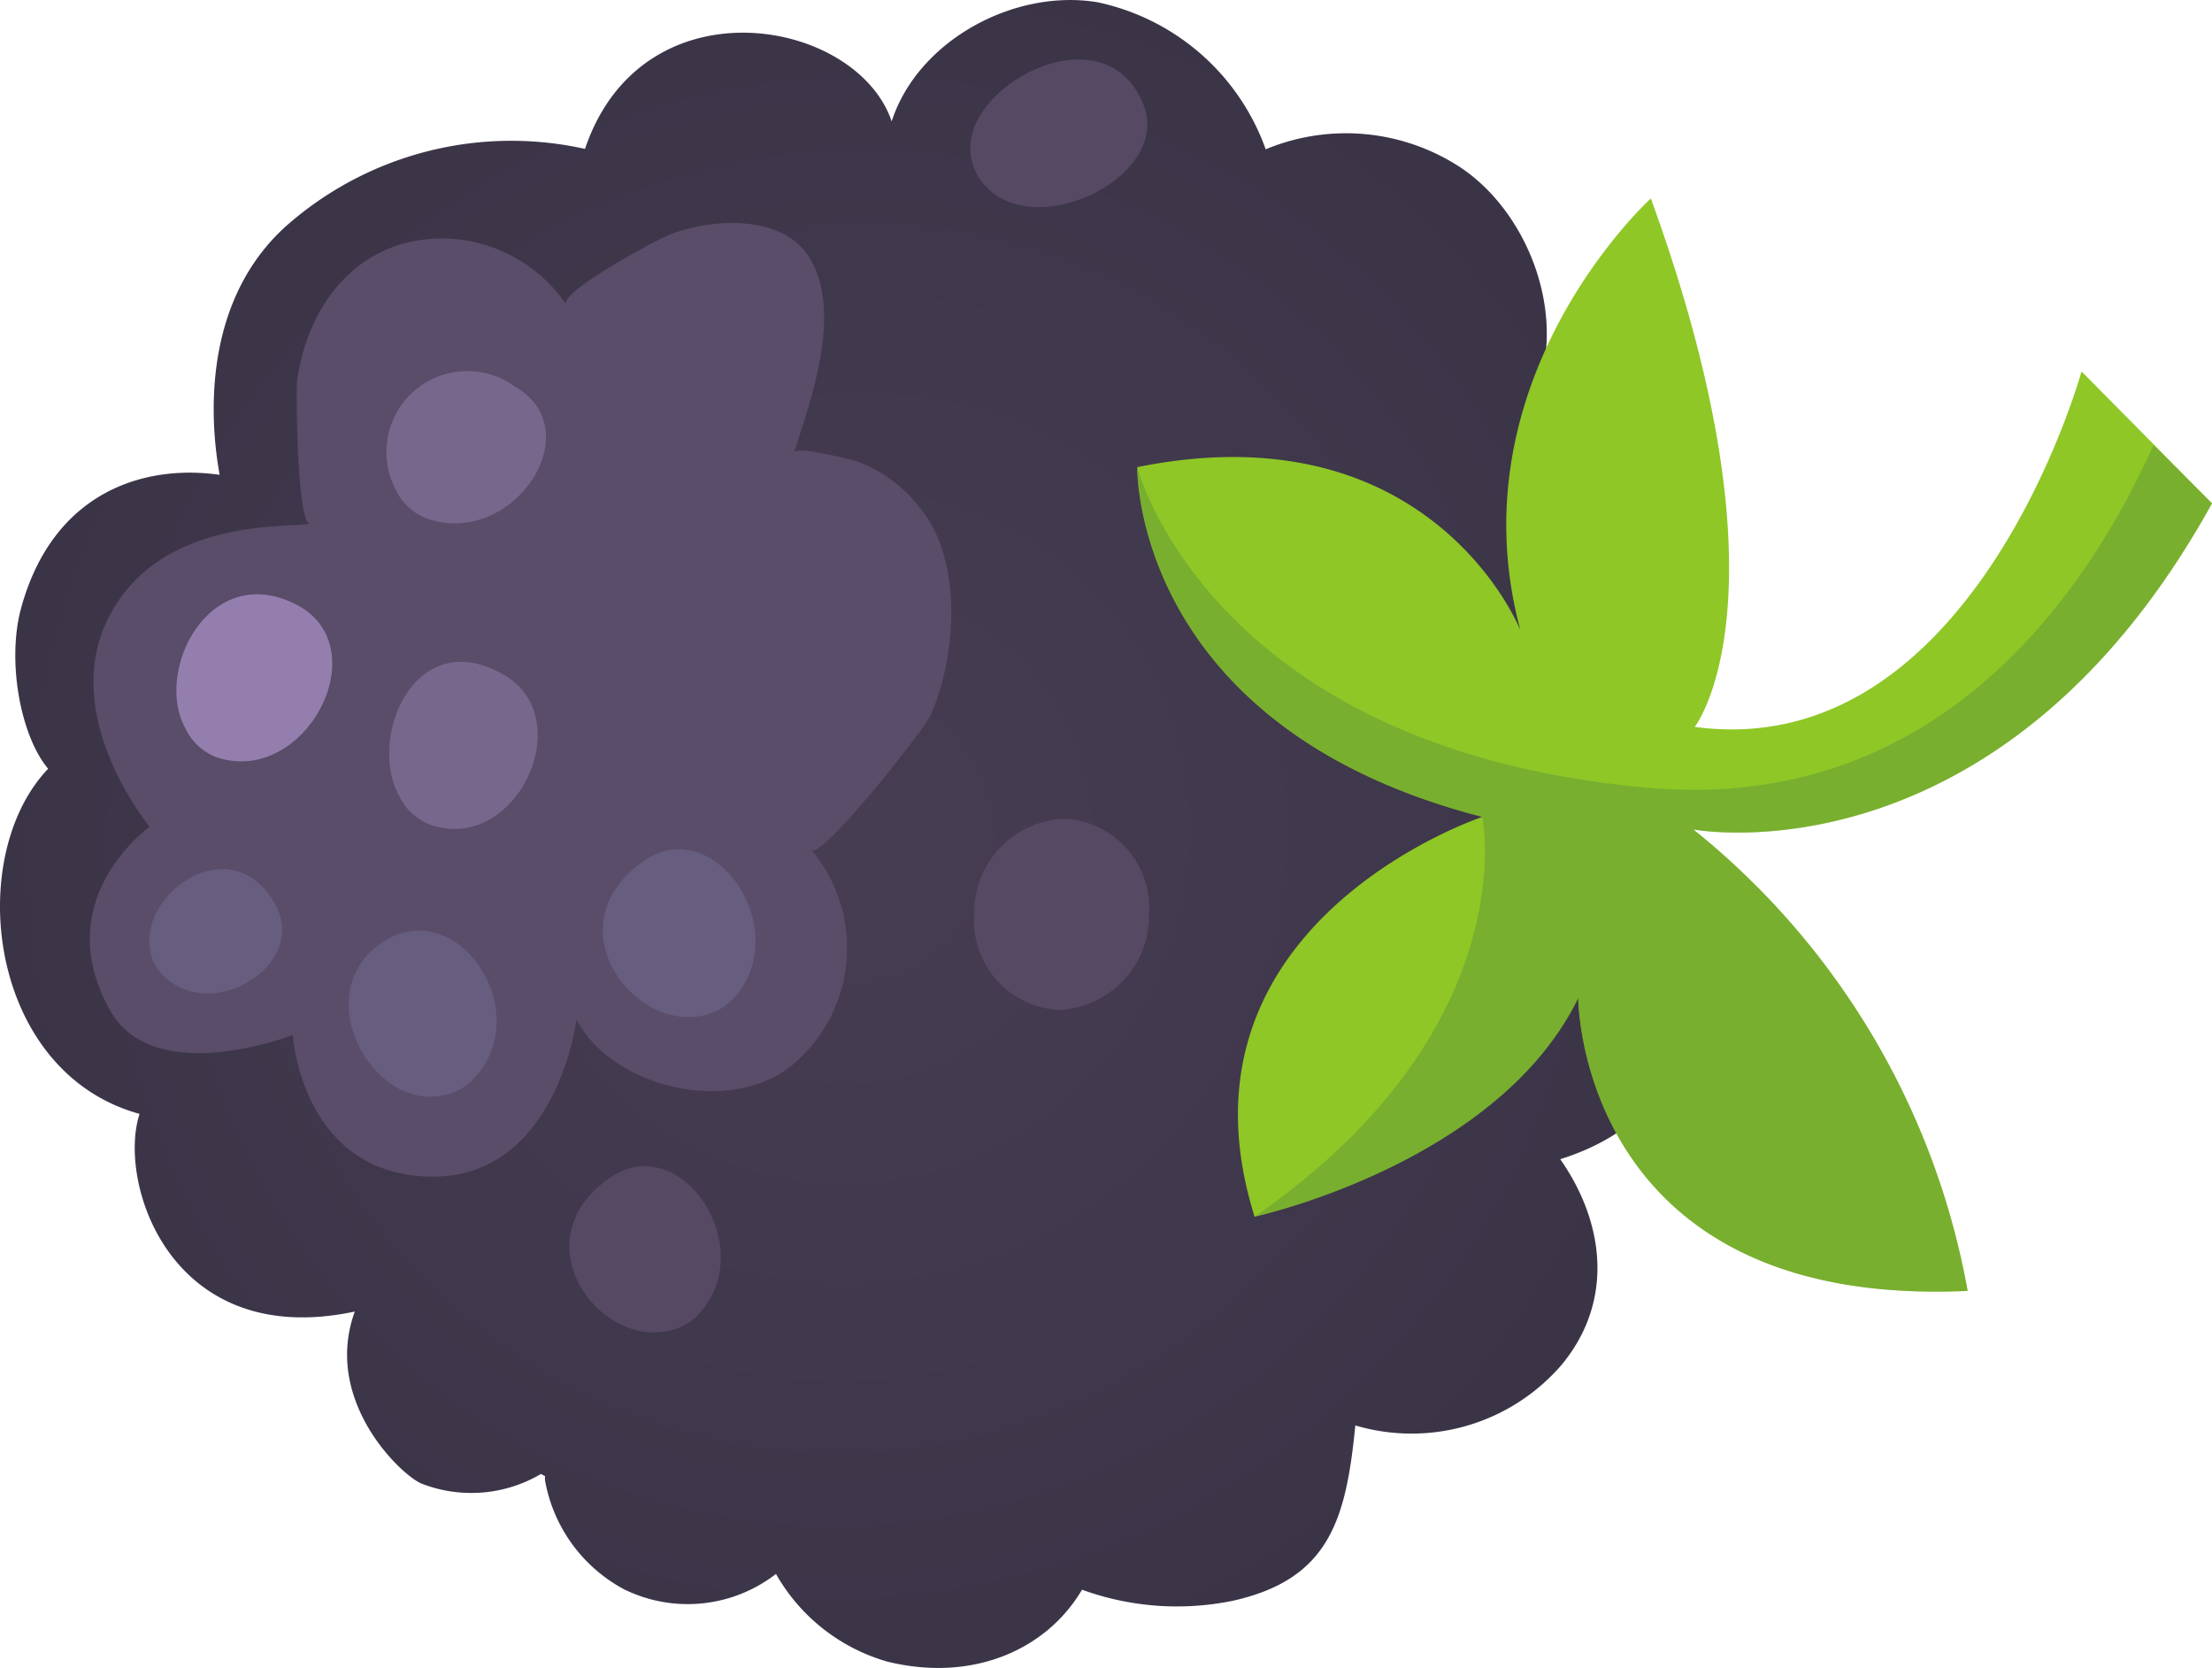 <svg xmlns="http://www.w3.org/2000/svg" xmlns:xlink="http://www.w3.org/1999/xlink" viewBox="0 0 109.35 82.45"><defs><style>.cls-1{fill:url(#radial-gradient);}.cls-2{fill:#594d69;}.cls-3{fill:#937ead;}.cls-4{fill:#78678d;}.cls-5{fill:#554964;}.cls-6{fill:#665d7f;}.cls-7{fill:#8ec726;}.cls-8{opacity:0.5;}.cls-9{fill:#629738;}</style><radialGradient id="radial-gradient" cx="-99.82" cy="2195.39" r="51.32" gradientTransform="matrix(0.91, 0.46, -0.47, 0.94, 1164.73, -1976.35)" gradientUnits="userSpaceOnUse"><stop offset="0" stop-color="#473d53"/><stop offset="1" stop-color="#383244"/></radialGradient></defs><title>Asset 7</title><g id="Layer_2" data-name="Layer 2"><g id="_30-Egg" data-name="30-Egg"><path class="cls-1" d="M43.85,82.13a9.26,9.26,0,0,1-5.49-4.33,7.13,7.13,0,0,1-7.51.76,7.62,7.62,0,0,1-3.91-5.4c0-.07,0-.13,0-.2l-.2-.1a6.78,6.78,0,0,1-5.94.46c-1.13-.54-4.83-4.19-3.26-8.49C8.41,66.77,5.79,58.43,6.9,55.06-.6,53-1.79,42.36,2.38,38,1,36.36.32,32.61,1.06,30c1.57-5.64,6-7.07,9.79-6.53.05-.06-1.8-7.73,3.31-12.31A16.8,16.8,0,0,1,28.92,7.36C31.74-1,42.34.86,44.08,6,45.37,2,50.15-.57,54.25.11a11.32,11.32,0,0,1,8.32,7.27,10.33,10.33,0,0,1,9.62.89c3.5,2.33,5.43,7.68,3.53,11.64.16.26,6.37.11,7.75,6.81.93,4.47-.59,8.8-3.77,11,1.24.15,5.72,4.3,4.43,11.43-.81,4.51-3.33,7-7,8.15,2.18,3.11,2.68,7,.08,10.15A9.79,9.79,0,0,1,67,70.46c-.46,4.7-1.31,7.61-6.07,8.67a13.75,13.75,0,0,1-7.44-.55C51.7,81.61,48,83.16,43.85,82.13Z"/><path class="cls-2" d="M40.1,42c.46.58,5.57-5.92,5.89-6.62,1.32-2.9,1.64-7.83-.6-10.38a6.9,6.9,0,0,0-2.91-2.15c-.31-.11-3.11-.84-3.23-.48.86-2.66,2.42-7,.75-9.66-1.34-2.13-4.81-1.92-6.88-1.12-.53.2-5.54,2.85-5.12,3.48a7.44,7.44,0,0,0-6-3.28c-4.21-.07-6.76,3.16-7.31,7-.07.46,0,7.22.64,7.09-1.06.24-7.37-.34-9.93,4.58s2,10.41,2,10.41-5,3.53-2,9c2.15,4,9.07,1.29,9.07,1.29s.43,6.85,6.74,7S28.5,50.4,28.5,50.4c1.73,3.3,7.42,4.77,10.59,2.31A7.54,7.54,0,0,0,40.1,42Z"/><path class="cls-3" d="M10.7,37.43A2.83,2.83,0,0,1,9.16,36c-1.59-2.92,1.31-8.49,5.7-6C18.6,32.24,15,38.88,10.7,37.43Z"/><path class="cls-4" d="M21.12,25.64a2.81,2.81,0,0,1-1.54-1.4,4,4,0,0,1,5.89-5.12C29.22,21.28,25.37,27.09,21.12,25.64Z"/><path class="cls-4" d="M21.28,40.77a2.84,2.84,0,0,1-1.54-1.41c-1.6-2.92.79-8.55,5.17-6C28.65,35.52,25.52,42.22,21.28,40.77Z"/><path class="cls-5" d="M34.51,65a2.89,2.89,0,0,1-1.91.85c-3.28.3-6.69-4.57-2.54-7.57C33.6,55.69,37.64,61.66,34.51,65Z"/><path class="cls-6" d="M23.41,53.34a2.88,2.88,0,0,1-1.92.86c-3.31.3-6.21-5.24-2.56-7.64S26.56,50,23.41,53.34Z"/><path class="cls-6" d="M36.22,49.4a2.93,2.93,0,0,1-1.93.86c-3.3.3-6.74-4.6-2.56-7.64C35.31,40,39.37,46.06,36.22,49.4Z"/><path class="cls-5" d="M48.42,8.83A2.71,2.71,0,0,1,48,6.93c.4-3.08,6.65-6.19,8.49-1.85C58.1,8.78,50.74,12.27,48.42,8.83Z"/><path class="cls-6" d="M7.87,48a2.27,2.27,0,0,1-.48-1.61c.09-2.7,4.28-5.25,6.23-1.66C15.29,47.8,10.17,50.78,7.87,48Z"/><path class="cls-5" d="M52.34,49.92a4.65,4.65,0,0,0,4.46-4.69,4.42,4.42,0,0,0-4.19-4.76,4.64,4.64,0,0,0-4.45,4.68A4.43,4.43,0,0,0,52.34,49.92Z"/><path class="cls-7" d="M83.78,35.93s5-6.39-2.17-26.12c0,0-9.8,8.9-6.45,21.34,0,0-4.36-11-18.94-8.06,0,0-.26,12.83,17.06,17.29,0,0-15.81,5.24-11.26,19.76,0,0,12-2.61,16-10.81,0,0,0,15.36,19.25,14.48A37.8,37.8,0,0,0,83.71,41s15.14,2.87,25.64-16.12l-6.45-6.52S97.55,37.79,83.78,35.93Z"/><g class="cls-8"><path class="cls-9" d="M73.28,40.38l-.25.09Z"/><path class="cls-9" d="M83.71,41s15.14,2.87,25.64-16.12L106.46,22c-3.35,7.44-10.72,18.2-25,16.94C59.75,37,56.22,23.09,56.22,23.09S56,35.92,73.28,40.38c0,0,2.15,10.48-11.26,19.76,0,0,12-2.61,16-10.81,0,0,0,15.36,19.25,14.48A37.8,37.8,0,0,0,83.71,41Z"/></g></g></g></svg>
